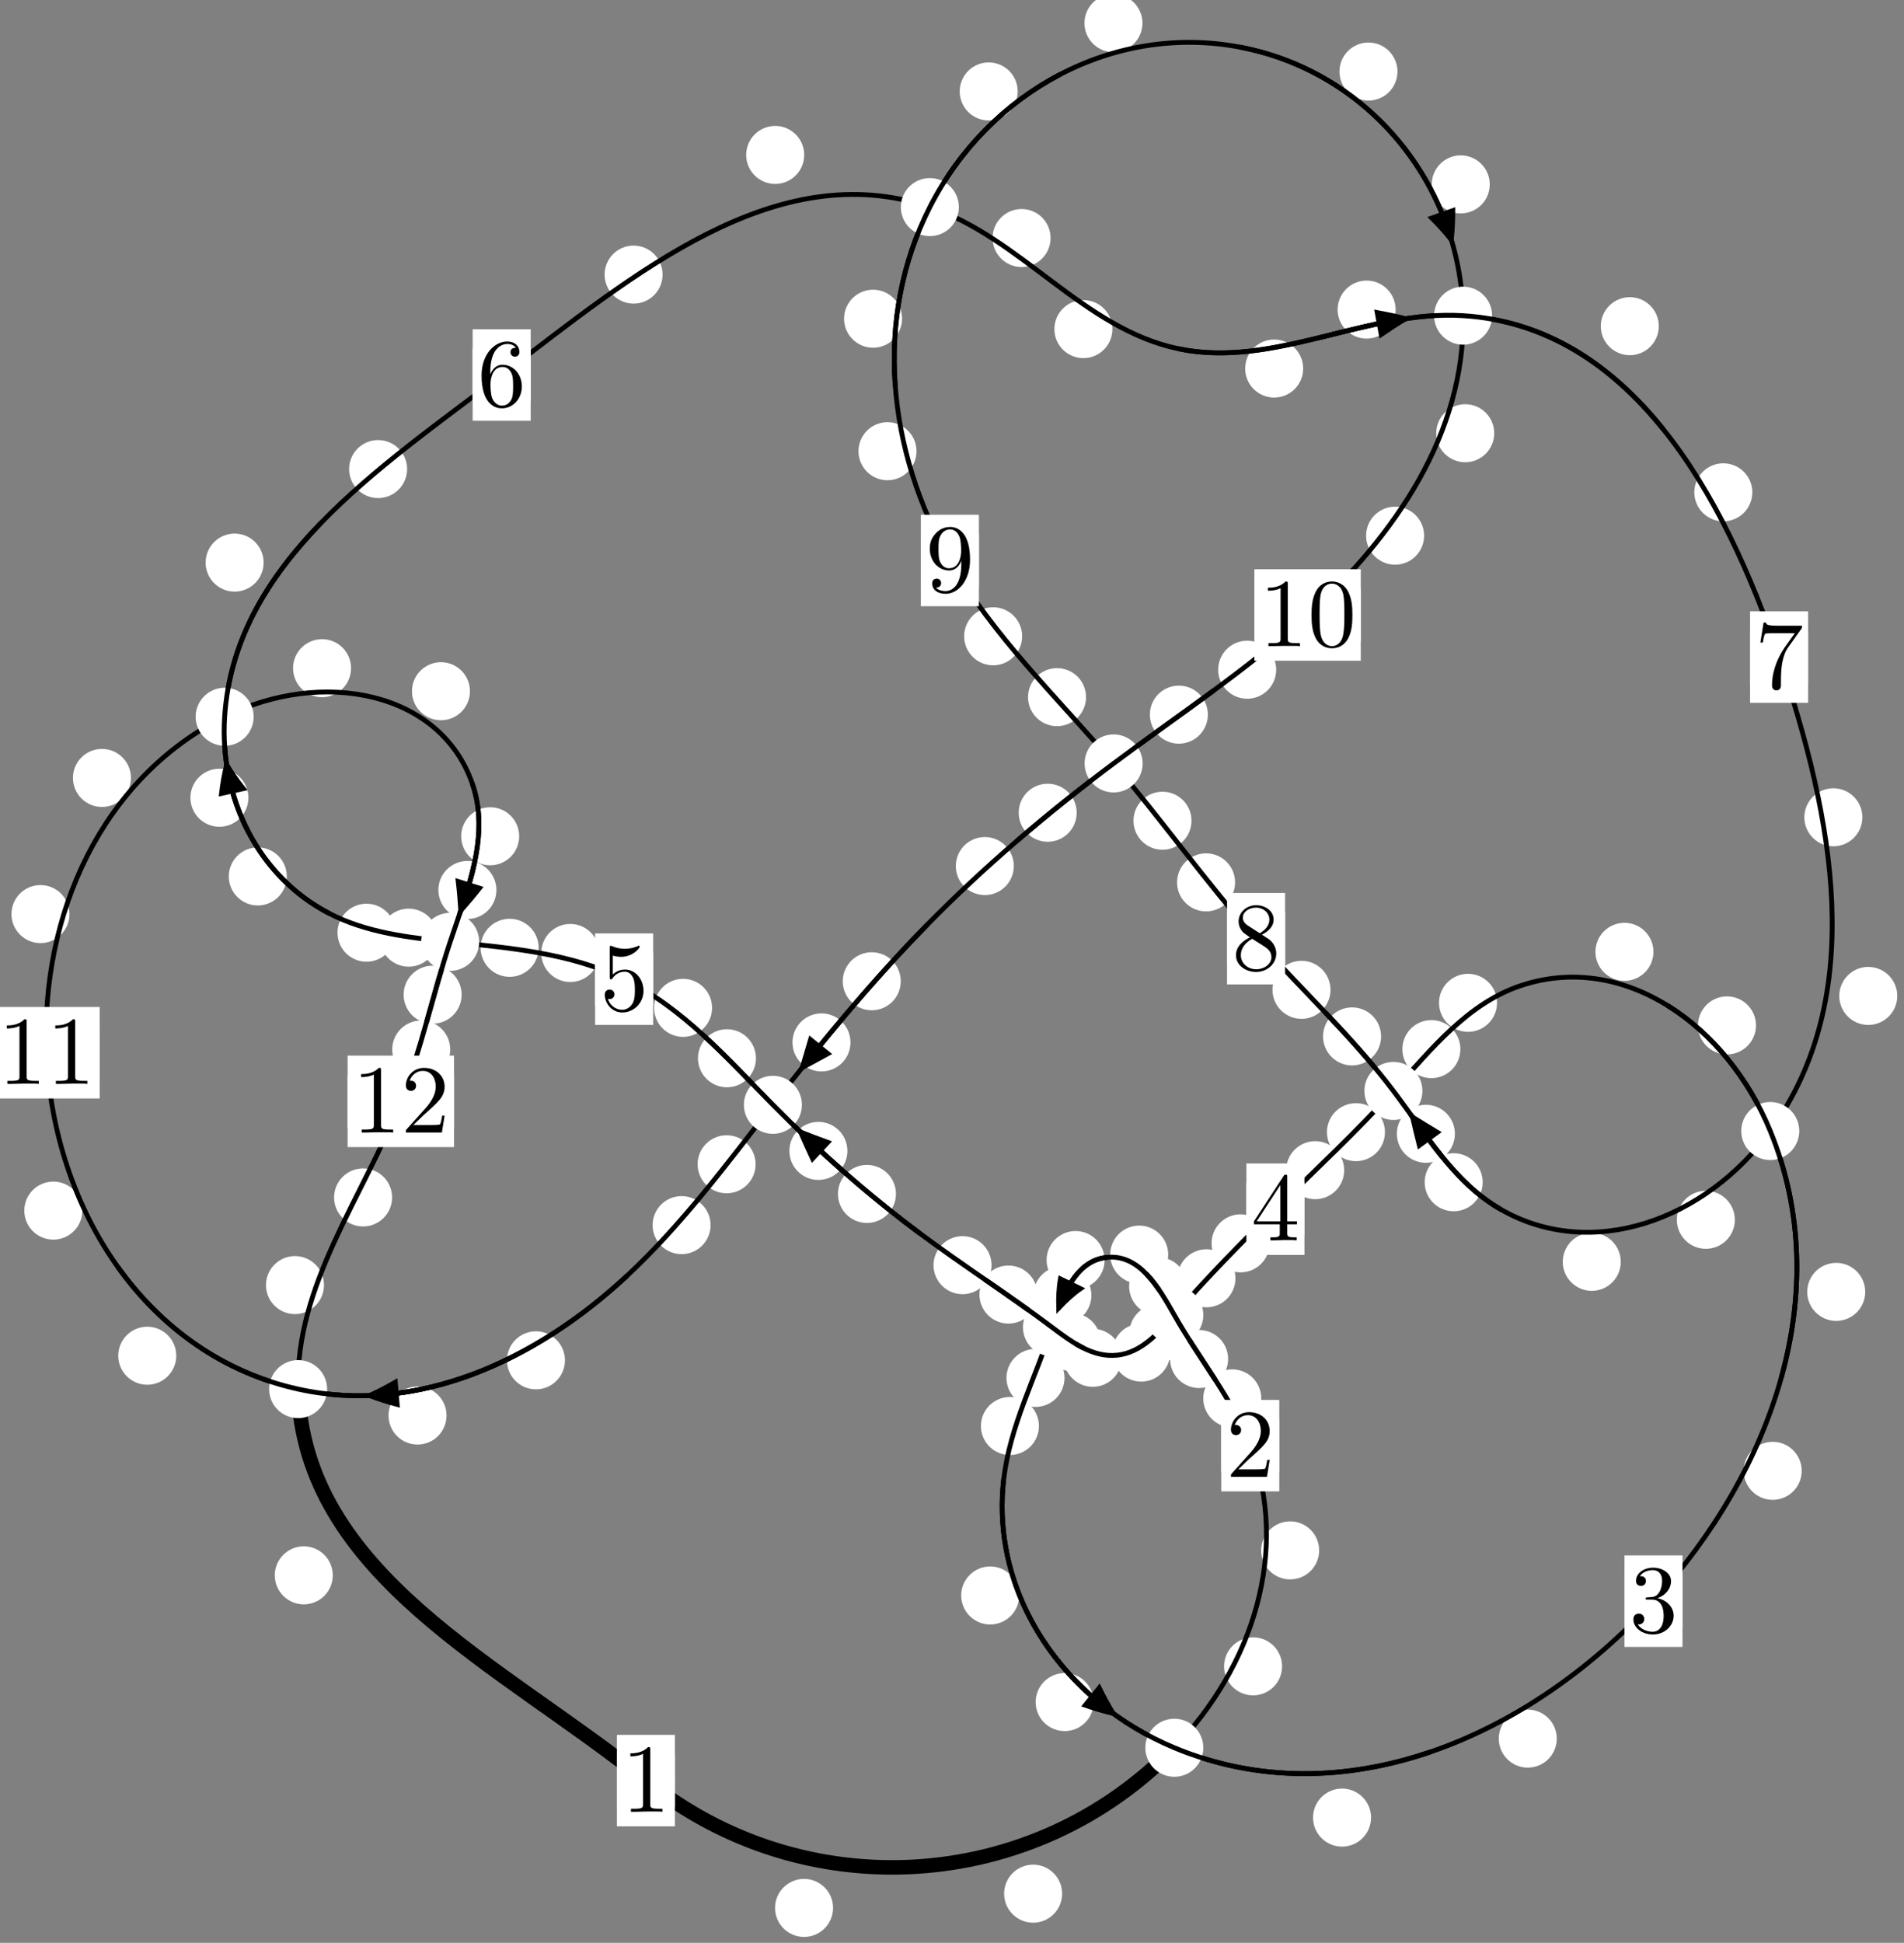 <?xml version="1.0"?>
<!-- Created by MetaPost 1.999 on 2021.07.06:0008 -->
<svg version="1.1" xmlns="http://www.w3.org/2000/svg" xmlns:xlink="http://www.w3.org/1999/xlink" width="196.185" height="200.091" viewBox="0 0 196.185 200.091">
<rect x="0" y="0" width="196.185" height="200.091" fill="#808080" stroke="none"/>
<!-- Original BoundingBox: -121.692688 -19.484024 74.492493 180.606720 -->
  <defs>
    <g transform="scale(0.01,0.01)" id="GLYPHcmr10_48">
      <path style="fill-rule: evenodd;" d="M460 -320C460 -400,455 -480,420 -554C374 -650,292 -666,250 -666C190 -666,117 -640,76 -547C44 -478,39 -400,39 -320C39 -245,43 -155,84 -79C127 2,200 22,249 22C303 22,379 1,423 -94C455 -163,460 -241,460 -320M249 -0C210 -0,151 -25,133 -121C122 -181,122 -273,122 -332C122 -396,122 -462,130 -516C149 -635,224 -644,249 -644C282 -644,348 -626,367 -527C377 -471,377 -395,377 -332C377 -257,377 -189,366 -125C351 -30,294 -0,249 -0"></path>
    </g>
    <g transform="scale(0.01,0.01)" id="GLYPHcmr10_49">
      <path style="fill-rule: evenodd;" d="M294 -640C294 -664,294 -666,271 -666C209 -602,121 -602,89 -602L89 -571C109 -571,168 -571,220 -597L220 -79C220 -43,217 -31,127 -31L95 -31L95 -0L257 -0L130 -3L217 -3L257 -3L297 -3L384 -3L419 -0L419 -31L387 -31C297 -31,294 -42,294 -79"></path>
    </g>
    <g transform="scale(0.01,0.01)" id="GLYPHcmr10_50">
      <path style="fill-rule: evenodd;" d="M127 -77L233 -180C389 -318,449 -372,449 -472C449 -586,359 -666,237 -666C124 -666,50 -574,50 -485C50 -429,100 -429,103 -429C120 -429,155 -441,155 -482C155 -508,137 -534,102 -534C94 -534,92 -534,89 -533C112 -598,166 -635,224 -635C315 -635,358 -554,358 -472C358 -392,308 -313,253 -251L61 -37C50 -26,50 -24,50 -0L421 -0L449 -174L424 -174C419 -144,412 -100,402 -85C395 -77,329 -77,307 -77"></path>
    </g>
    <g transform="scale(0.01,0.01)" id="GLYPHcmr10_51">
      <path style="fill-rule: evenodd;" d="M290 -352C372 -379,430 -449,430 -528C430 -610,342 -666,246 -666C145 -666,69 -606,69 -530C69 -497,91 -478,120 -478C151 -478,171 -500,171 -529C171 -579,124 -579,109 -579C140 -628,206 -641,242 -641C283 -641,338 -619,338 -529C338 -517,336 -459,310 -415C280 -367,246 -364,221 -363C213 -362,189 -360,182 -360C174 -359,167 -358,167 -348C167 -337,174 -337,191 -337L235 -337C317 -337,354 -269,354 -171C354 -35,285 -6,241 -6C198 -6,123 -23,88 -82C123 -77,154 -99,154 -137C154 -173,127 -193,98 -193C74 -193,42 -179,42 -135C42 -44,135 22,244 22C366 22,457 -69,457 -171C457 -253,394 -331,290 -352"></path>
    </g>
    <g transform="scale(0.01,0.01)" id="GLYPHcmr10_52">
      <path style="fill-rule: evenodd;" d="M294 -165L294 -78C294 -42,292 -31,218 -31L197 -31L197 -0L332 -0L238 -3L290 -3L332 -3L374 -3L427 -3L468 -0L468 -31L447 -31C373 -31,371 -42,371 -78L371 -165L471 -165L471 -196L371 -196L371 -651C371 -671,371 -677,355 -677C346 -677,343 -677,335 -665L28 -196L28 -165M300 -196L56 -196L300 -569"></path>
    </g>
    <g transform="scale(0.01,0.01)" id="GLYPHcmr10_53">
      <path style="fill-rule: evenodd;" d="M449 -201C449 -320,367 -420,259 -420C211 -420,168 -404,132 -369L132 -564C152 -558,185 -551,217 -551C340 -551,410 -642,410 -655C410 -661,407 -666,400 -666C399 -666,397 -666,392 -663C372 -654,323 -634,256 -634C216 -634,170 -641,123 -662C115 -665,113 -665,111 -665C101 -665,101 -657,101 -641L101 -345C101 -327,101 -319,115 -319C122 -319,124 -322,128 -328C139 -344,176 -398,257 -398C309 -398,334 -352,342 -334C358 -297,360 -258,360 -208C360 -173,360 -113,336 -71C312 -32,275 -6,229 -6C156 -6,99 -59,82 -118C85 -117,88 -116,99 -116C132 -116,149 -141,149 -165C149 -189,132 -214,99 -214C85 -214,50 -207,50 -161C50 -75,119 22,231 22C347 22,449 -74,449 -201"></path>
    </g>
    <g transform="scale(0.01,0.01)" id="GLYPHcmr10_54">
      <path style="fill-rule: evenodd;" d="M132 -328L132 -352C132 -605,256 -641,307 -641C331 -641,373 -635,395 -601C380 -601,340 -601,340 -556C340 -525,364 -510,386 -510C402 -510,432 -519,432 -558C432 -618,388 -666,305 -666C177 -666,42 -537,42 -316C42 -49,158 22,251 22C362 22,457 -72,457 -204C457 -331,368 -427,257 -427C189 -427,152 -376,132 -328M251 -6C188 -6,158 -66,152 -81C134 -128,134 -208,134 -226C134 -304,166 -404,256 -404C272 -404,318 -404,349 -342C367 -305,367 -254,367 -205C367 -157,367 -107,350 -71C320 -11,274 -6,251 -6"></path>
    </g>
    <g transform="scale(0.01,0.01)" id="GLYPHcmr10_55">
      <path style="fill-rule: evenodd;" d="M476 -609C485 -621,485 -623,485 -644L242 -644C120 -644,118 -657,114 -676L89 -676L56 -470L81 -470C84 -486,93 -549,106 -561C113 -567,191 -567,204 -567L411 -567C400 -551,321 -442,299 -409C209 -274,176 -135,176 -33C176 -23,176 22,222 22C268 22,268 -23,268 -33L268 -84C268 -139,271 -194,279 -248C283 -271,297 -357,341 -419"></path>
    </g>
    <g transform="scale(0.01,0.01)" id="GLYPHcmr10_56">
      <path style="fill-rule: evenodd;" d="M163 -457C117 -487,113 -521,113 -538C113 -599,178 -641,249 -641C322 -641,386 -589,386 -517C386 -460,347 -412,287 -377M309 -362C381 -399,430 -451,430 -517C430 -609,341 -666,250 -666C150 -666,69 -592,69 -499C69 -481,71 -436,113 -389C124 -377,161 -352,186 -335C128 -306,42 -250,42 -151C42 -45,144 22,249 22C362 22,457 -61,457 -168C457 -204,446 -249,408 -291C389 -312,373 -322,309 -362M209 -320L332 -242C360 -223,407 -193,407 -132C407 -58,332 -6,250 -6C164 -6,92 -68,92 -151C92 -209,124 -273,209 -320"></path>
    </g>
    <g transform="scale(0.01,0.01)" id="GLYPHcmr10_57">
      <path style="fill-rule: evenodd;" d="M367 -318L367 -286C367 -52,263 -6,205 -6C188 -6,134 -8,107 -42C151 -42,159 -71,159 -88C159 -119,135 -134,113 -134C97 -134,67 -125,67 -86C67 -19,121 22,206 22C335 22,457 -114,457 -329C457 -598,342 -666,253 -666C198 -666,149 -648,106 -603C65 -558,42 -516,42 -441C42 -316,130 -218,242 -218C303 -218,344 -260,367 -318M243 -241C227 -241,181 -241,150 -304C132 -341,132 -391,132 -440C132 -494,132 -541,153 -578C180 -628,218 -641,253 -641C299 -641,332 -607,349 -562C361 -530,365 -467,365 -421C365 -338,331 -241,243 -241"></path>
    </g>
  </defs>
  <path d="M85.837 196.495C85.837 195.703,85.522 194.942,84.961 194.382C84.401 193.821,83.641 193.507,82.848 193.507C82.055 193.507,81.295 193.821,80.734 194.382C80.174 194.942,79.859 195.703,79.859 196.495C79.859 197.288,80.174 198.048,80.734 198.609C81.295 199.169,82.055 199.484,82.848 199.484C83.641 199.484,84.401 199.169,84.961 198.609C85.522 198.048,85.837 197.288,85.837 196.495Z" style="fill: rgb(100%,100%,100%);stroke: none;"></path>
  <path d="M69.54 183.382C69.54 182.59,69.225 181.83,68.665 181.269C68.104 180.709,67.344 180.394,66.551 180.394C65.759 180.394,64.999 180.709,64.438 181.269C63.878 181.83,63.563 182.59,63.563 183.382C63.563 184.175,63.878 184.935,64.438 185.496C64.999 186.056,65.759 186.371,66.551 186.371C67.344 186.371,68.104 186.056,68.665 185.496C69.225 184.935,69.54 184.175,69.54 183.382Z" style="fill: rgb(100%,100%,100%);stroke: none;"></path>
  <path d="M132.104 171.617C132.104 170.824,131.789 170.064,131.228 169.503C130.668 168.943,129.908 168.628,129.115 168.628C128.322 168.628,127.562 168.943,127.002 169.503C126.441 170.064,126.126 170.824,126.126 171.617C126.126 172.409,126.441 173.17,127.002 173.73C127.562 174.29,128.322 174.605,129.115 174.605C129.908 174.605,130.668 174.29,131.228 173.73C131.789 173.17,132.104 172.409,132.104 171.617Z" style="fill: rgb(100%,100%,100%);stroke: none;"></path>
  <path d="M109.44 195.029C109.44 194.236,109.126 193.476,108.565 192.916C108.005 192.355,107.244 192.04,106.452 192.04C105.659 192.04,104.899 192.355,104.338 192.916C103.778 193.476,103.463 194.236,103.463 195.029C103.463 195.822,103.778 196.582,104.338 197.142C104.899 197.703,105.659 198.018,106.452 198.018C107.244 198.018,108.005 197.703,108.565 197.142C109.126 196.582,109.44 195.822,109.44 195.029Z" style="fill: rgb(100%,100%,100%);stroke: none;"></path>
  <path d="M129.958 144.019C129.958 143.227,129.643 142.467,129.083 141.906C128.522 141.346,127.762 141.031,126.97 141.031C126.177 141.031,125.417 141.346,124.856 141.906C124.296 142.467,123.981 143.227,123.981 144.019C123.981 144.812,124.296 145.572,124.856 146.133C125.417 146.693,126.177 147.008,126.97 147.008C127.762 147.008,128.522 146.693,129.083 146.133C129.643 145.572,129.958 144.812,129.958 144.019Z" style="fill: rgb(100%,100%,100%);stroke: none;"></path>
  <path d="M135.925 159.673C135.925 158.88,135.61 158.12,135.05 157.56C134.489 156.999,133.729 156.684,132.937 156.684C132.144 156.684,131.384 156.999,130.823 157.56C130.263 158.12,129.948 158.88,129.948 159.673C129.948 160.466,130.263 161.226,130.823 161.786C131.384 162.347,132.144 162.662,132.937 162.662C133.729 162.662,134.489 162.347,135.05 161.786C135.61 161.226,135.925 160.466,135.925 159.673Z" style="fill: rgb(100%,100%,100%);stroke: none;"></path>
  <path d="M122.322 132.48C122.322 131.688,122.008 130.928,121.447 130.367C120.887 129.807,120.126 129.492,119.334 129.492C118.541 129.492,117.781 129.807,117.22 130.367C116.66 130.928,116.345 131.688,116.345 132.48C116.345 133.273,116.66 134.033,117.22 134.594C117.781 135.154,118.541 135.469,119.334 135.469C120.126 135.469,120.887 135.154,121.447 134.594C122.008 134.033,122.322 133.273,122.322 132.48Z" style="fill: rgb(100%,100%,100%);stroke: none;"></path>
  <path d="M126.543 139.965C126.543 139.172,126.228 138.412,125.668 137.852C125.107 137.291,124.347 136.976,123.554 136.976C122.762 136.976,122.002 137.291,121.441 137.852C120.881 138.412,120.566 139.172,120.566 139.965C120.566 140.758,120.881 141.518,121.441 142.078C122.002 142.639,122.762 142.954,123.554 142.954C124.347 142.954,125.107 142.639,125.668 142.078C126.228 141.518,126.543 140.758,126.543 139.965Z" style="fill: rgb(100%,100%,100%);stroke: none;"></path>
  <path d="M113.816 129.771C113.816 128.978,113.501 128.218,112.941 127.658C112.38 127.097,111.62 126.782,110.828 126.782C110.035 126.782,109.275 127.097,108.714 127.658C108.154 128.218,107.839 128.978,107.839 129.771C107.839 130.564,108.154 131.324,108.714 131.884C109.275 132.445,110.035 132.76,110.828 132.76C111.62 132.76,112.38 132.445,112.941 131.884C113.501 131.324,113.816 130.564,113.816 129.771Z" style="fill: rgb(100%,100%,100%);stroke: none;"></path>
  <path d="M120.37 129.211C120.37 128.419,120.055 127.659,119.495 127.098C118.934 126.538,118.174 126.223,117.381 126.223C116.589 126.223,115.829 126.538,115.268 127.098C114.708 127.659,114.393 128.419,114.393 129.211C114.393 130.004,114.708 130.764,115.268 131.325C115.829 131.885,116.589 132.2,117.381 132.2C118.174 132.2,118.934 131.885,119.495 131.325C120.055 130.764,120.37 130.004,120.37 129.211Z" style="fill: rgb(100%,100%,100%);stroke: none;"></path>
  <path d="M109.683 141.91C109.683 141.118,109.368 140.358,108.807 139.797C108.247 139.237,107.486 138.922,106.694 138.922C105.901 138.922,105.141 139.237,104.58 139.797C104.02 140.358,103.705 141.118,103.705 141.91C103.705 142.703,104.02 143.463,104.58 144.024C105.141 144.584,105.901 144.899,106.694 144.899C107.486 144.899,108.247 144.584,108.807 144.024C109.368 143.463,109.683 142.703,109.683 141.91Z" style="fill: rgb(100%,100%,100%);stroke: none;"></path>
  <path d="M112.457 133.405C112.457 132.612,112.142 131.852,111.581 131.291C111.021 130.731,110.261 130.416,109.468 130.416C108.675 130.416,107.915 130.731,107.355 131.291C106.794 131.852,106.479 132.612,106.479 133.405C106.479 134.197,106.794 134.958,107.355 135.518C107.915 136.079,108.675 136.393,109.468 136.393C110.261 136.393,111.021 136.079,111.581 135.518C112.142 134.958,112.457 134.197,112.457 133.405Z" style="fill: rgb(100%,100%,100%);stroke: none;"></path>
  <path d="M105.017 164.318C105.017 163.525,104.702 162.765,104.141 162.205C103.581 161.644,102.821 161.329,102.028 161.329C101.235 161.329,100.475 161.644,99.915 162.205C99.354 162.765,99.039 163.525,99.039 164.318C99.039 165.111,99.354 165.871,99.915 166.431C100.475 166.992,101.235 167.307,102.028 167.307C102.821 167.307,103.581 166.992,104.141 166.431C104.702 165.871,105.017 165.111,105.017 164.318Z" style="fill: rgb(100%,100%,100%);stroke: none;"></path>
  <path d="M107.049 146.863C107.049 146.071,106.734 145.311,106.173 144.75C105.613 144.19,104.852 143.875,104.06 143.875C103.267 143.875,102.507 144.19,101.946 144.75C101.386 145.311,101.071 146.071,101.071 146.863C101.071 147.656,101.386 148.416,101.946 148.977C102.507 149.537,103.267 149.852,104.06 149.852C104.852 149.852,105.613 149.537,106.173 148.977C106.734 148.416,107.049 147.656,107.049 146.863Z" style="fill: rgb(100%,100%,100%);stroke: none;"></path>
  <path d="M141.271 187.194C141.271 186.401,140.956 185.641,140.395 185.081C139.835 184.52,139.075 184.205,138.282 184.205C137.489 184.205,136.729 184.52,136.169 185.081C135.608 185.641,135.293 186.401,135.293 187.194C135.293 187.987,135.608 188.747,136.169 189.307C136.729 189.868,137.489 190.183,138.282 190.183C139.075 190.183,139.835 189.868,140.395 189.307C140.956 188.747,141.271 187.987,141.271 187.194Z" style="fill: rgb(100%,100%,100%);stroke: none;"></path>
  <path d="M112.69 175.297C112.69 174.504,112.375 173.744,111.814 173.183C111.254 172.623,110.494 172.308,109.701 172.308C108.908 172.308,108.148 172.623,107.588 173.183C107.027 173.744,106.712 174.504,106.712 175.297C106.712 176.089,107.027 176.85,107.588 177.41C108.148 177.97,108.908 178.285,109.701 178.285C110.494 178.285,111.254 177.97,111.814 177.41C112.375 176.85,112.69 176.089,112.69 175.297Z" style="fill: rgb(100%,100%,100%);stroke: none;"></path>
  <path d="M185.645 151.481C185.645 150.688,185.33 149.928,184.769 149.367C184.209 148.807,183.449 148.492,182.656 148.492C181.863 148.492,181.103 148.807,180.543 149.367C179.982 149.928,179.667 150.688,179.667 151.481C179.667 152.273,179.982 153.034,180.543 153.594C181.103 154.154,181.863 154.469,182.656 154.469C183.449 154.469,184.209 154.154,184.769 153.594C185.33 153.034,185.645 152.273,185.645 151.481Z" style="fill: rgb(100%,100%,100%);stroke: none;"></path>
  <path d="M160.408 179.059C160.408 178.266,160.093 177.506,159.533 176.946C158.972 176.385,158.212 176.07,157.419 176.07C156.627 176.07,155.867 176.385,155.306 176.946C154.746 177.506,154.431 178.266,154.431 179.059C154.431 179.852,154.746 180.612,155.306 181.172C155.867 181.733,156.627 182.048,157.419 182.048C158.212 182.048,158.972 181.733,159.533 181.172C160.093 180.612,160.408 179.852,160.408 179.059Z" style="fill: rgb(100%,100%,100%);stroke: none;"></path>
  <path d="M180.934 105.606C180.934 104.814,180.619 104.054,180.058 103.493C179.498 102.933,178.738 102.618,177.945 102.618C177.152 102.618,176.392 102.933,175.832 103.493C175.271 104.054,174.956 104.814,174.956 105.606C174.956 106.399,175.271 107.159,175.832 107.72C176.392 108.28,177.152 108.595,177.945 108.595C178.738 108.595,179.498 108.28,180.058 107.72C180.619 107.159,180.934 106.399,180.934 105.606Z" style="fill: rgb(100%,100%,100%);stroke: none;"></path>
  <path d="M192.189 133.051C192.189 132.258,191.874 131.498,191.314 130.938C190.753 130.377,189.993 130.062,189.2 130.062C188.408 130.062,187.648 130.377,187.087 130.938C186.527 131.498,186.212 132.258,186.212 133.051C186.212 133.844,186.527 134.604,187.087 135.164C187.648 135.725,188.408 136.04,189.2 136.04C189.993 136.04,190.753 135.725,191.314 135.164C191.874 134.604,192.189 133.844,192.189 133.051Z" style="fill: rgb(100%,100%,100%);stroke: none;"></path>
  <path d="M154.252 103.281C154.252 102.489,153.937 101.729,153.376 101.168C152.816 100.608,152.056 100.293,151.263 100.293C150.47 100.293,149.71 100.608,149.15 101.168C148.589 101.729,148.274 102.489,148.274 103.281C148.274 104.074,148.589 104.834,149.15 105.395C149.71 105.955,150.47 106.27,151.263 106.27C152.056 106.27,152.816 105.955,153.376 105.395C153.937 104.834,154.252 104.074,154.252 103.281Z" style="fill: rgb(100%,100%,100%);stroke: none;"></path>
  <path d="M170.369 98.029C170.369 97.236,170.054 96.476,169.493 95.915C168.933 95.355,168.173 95.04,167.38 95.04C166.587 95.04,165.827 95.355,165.267 95.915C164.706 96.476,164.391 97.236,164.391 98.029C164.391 98.821,164.706 99.581,165.267 100.142C165.827 100.702,166.587 101.017,167.38 101.017C168.173 101.017,168.933 100.702,169.493 100.142C170.054 99.581,170.369 98.821,170.369 98.029Z" style="fill: rgb(100%,100%,100%);stroke: none;"></path>
  <path d="M142.704 116.602C142.704 115.809,142.389 115.049,141.829 114.488C141.268 113.928,140.508 113.613,139.715 113.613C138.923 113.613,138.162 113.928,137.602 114.488C137.041 115.049,136.727 115.809,136.727 116.602C136.727 117.394,137.041 118.154,137.602 118.715C138.162 119.275,138.923 119.59,139.715 119.59C140.508 119.59,141.268 119.275,141.829 118.715C142.389 118.154,142.704 117.394,142.704 116.602Z" style="fill: rgb(100%,100%,100%);stroke: none;"></path>
  <path d="M150.476 108.049C150.476 107.257,150.161 106.496,149.601 105.936C149.04 105.375,148.28 105.06,147.487 105.06C146.695 105.06,145.935 105.375,145.374 105.936C144.814 106.496,144.499 107.257,144.499 108.049C144.499 108.842,144.814 109.602,145.374 110.163C145.935 110.723,146.695 111.038,147.487 111.038C148.28 111.038,149.04 110.723,149.601 110.163C150.161 109.602,150.476 108.842,150.476 108.049Z" style="fill: rgb(100%,100%,100%);stroke: none;"></path>
  <path d="M130.814 128.052C130.814 127.259,130.499 126.499,129.939 125.939C129.378 125.378,128.618 125.063,127.825 125.063C127.033 125.063,126.273 125.378,125.712 125.939C125.152 126.499,124.837 127.259,124.837 128.052C124.837 128.845,125.152 129.605,125.712 130.165C126.273 130.726,127.033 131.041,127.825 131.041C128.618 131.041,129.378 130.726,129.939 130.165C130.499 129.605,130.814 128.845,130.814 128.052Z" style="fill: rgb(100%,100%,100%);stroke: none;"></path>
  <path d="M138.503 120.517C138.503 119.725,138.188 118.964,137.627 118.404C137.067 117.843,136.307 117.529,135.514 117.529C134.721 117.529,133.961 117.843,133.401 118.404C132.84 118.964,132.525 119.725,132.525 120.517C132.525 121.31,132.84 122.07,133.401 122.631C133.961 123.191,134.721 123.506,135.514 123.506C136.307 123.506,137.067 123.191,137.627 122.631C138.188 122.07,138.503 121.31,138.503 120.517Z" style="fill: rgb(100%,100%,100%);stroke: none;"></path>
  <path d="M122.346 137.313C122.346 136.52,122.031 135.76,121.47 135.2C120.91 134.639,120.15 134.324,119.357 134.324C118.564 134.324,117.804 134.639,117.244 135.2C116.683 135.76,116.368 136.52,116.368 137.313C116.368 138.106,116.683 138.866,117.244 139.426C117.804 139.987,118.564 140.302,119.357 140.302C120.15 140.302,120.91 139.987,121.47 139.426C122.031 138.866,122.346 138.106,122.346 137.313Z" style="fill: rgb(100%,100%,100%);stroke: none;"></path>
  <path d="M127.3 131.651C127.3 130.858,126.985 130.098,126.424 129.538C125.864 128.977,125.104 128.662,124.311 128.662C123.518 128.662,122.758 128.977,122.198 129.538C121.637 130.098,121.322 130.858,121.322 131.651C121.322 132.444,121.637 133.204,122.198 133.764C122.758 134.325,123.518 134.64,124.311 134.64C125.104 134.64,125.864 134.325,126.424 133.764C126.985 133.204,127.3 132.444,127.3 131.651Z" style="fill: rgb(100%,100%,100%);stroke: none;"></path>
  <path d="M115.584 139.84C115.584 139.047,115.269 138.287,114.708 137.727C114.148 137.166,113.388 136.851,112.595 136.851C111.802 136.851,111.042 137.166,110.482 137.727C109.921 138.287,109.606 139.047,109.606 139.84C109.606 140.633,109.921 141.393,110.482 141.953C111.042 142.514,111.802 142.829,112.595 142.829C113.388 142.829,114.148 142.514,114.708 141.953C115.269 141.393,115.584 140.633,115.584 139.84Z" style="fill: rgb(100%,100%,100%);stroke: none;"></path>
  <path d="M120.58 139.303C120.58 138.511,120.265 137.751,119.704 137.19C119.144 136.63,118.384 136.315,117.591 136.315C116.798 136.315,116.038 136.63,115.478 137.19C114.917 137.751,114.602 138.511,114.602 139.303C114.602 140.096,114.917 140.856,115.478 141.417C116.038 141.977,116.798 142.292,117.591 142.292C118.384 142.292,119.144 141.977,119.704 141.417C120.265 140.856,120.58 140.096,120.58 139.303Z" style="fill: rgb(100%,100%,100%);stroke: none;"></path>
  <path d="M106.898 133.327C106.898 132.534,106.583 131.774,106.022 131.214C105.462 130.653,104.702 130.338,103.909 130.338C103.116 130.338,102.356 130.653,101.796 131.214C101.235 131.774,100.92 132.534,100.92 133.327C100.92 134.12,101.235 134.88,101.796 135.44C102.356 136.001,103.116 136.316,103.909 136.316C104.702 136.316,105.462 136.001,106.022 135.44C106.583 134.88,106.898 134.12,106.898 133.327Z" style="fill: rgb(100%,100%,100%);stroke: none;"></path>
  <path d="M113.413 138.217C113.413 137.424,113.098 136.664,112.538 136.104C111.977 135.543,111.217 135.228,110.424 135.228C109.632 135.228,108.871 135.543,108.311 136.104C107.751 136.664,107.436 137.424,107.436 138.217C107.436 139.01,107.751 139.77,108.311 140.33C108.871 140.891,109.632 141.206,110.424 141.206C111.217 141.206,111.977 140.891,112.538 140.33C113.098 139.77,113.413 139.01,113.413 138.217Z" style="fill: rgb(100%,100%,100%);stroke: none;"></path>
  <path d="M92.317 122.963C92.317 122.171,92.002 121.41,91.442 120.85C90.881 120.289,90.121 119.974,89.328 119.974C88.536 119.974,87.775 120.289,87.215 120.85C86.655 121.41,86.34 122.171,86.34 122.963C86.34 123.756,86.655 124.516,87.215 125.077C87.775 125.637,88.536 125.952,89.328 125.952C90.121 125.952,90.881 125.637,91.442 125.077C92.002 124.516,92.317 123.756,92.317 122.963Z" style="fill: rgb(100%,100%,100%);stroke: none;"></path>
  <path d="M102.166 130.301C102.166 129.508,101.851 128.748,101.291 128.187C100.73 127.627,99.97 127.312,99.178 127.312C98.385 127.312,97.625 127.627,97.064 128.187C96.504 128.748,96.189 129.508,96.189 130.301C96.189 131.093,96.504 131.853,97.064 132.414C97.625 132.974,98.385 133.289,99.178 133.289C99.97 133.289,100.73 132.974,101.291 132.414C101.851 131.853,102.166 131.093,102.166 130.301Z" style="fill: rgb(100%,100%,100%);stroke: none;"></path>
  <path d="M77.893 108.99C77.893 108.198,77.578 107.438,77.018 106.877C76.457 106.317,75.697 106.002,74.904 106.002C74.112 106.002,73.351 106.317,72.791 106.877C72.23 107.438,71.916 108.198,71.916 108.99C71.916 109.783,72.23 110.543,72.791 111.104C73.351 111.664,74.112 111.979,74.904 111.979C75.697 111.979,76.457 111.664,77.018 111.104C77.578 110.543,77.893 109.783,77.893 108.99Z" style="fill: rgb(100%,100%,100%);stroke: none;"></path>
  <path d="M87.315 118.532C87.315 117.74,87 116.979,86.439 116.419C85.879 115.858,85.119 115.544,84.326 115.544C83.533 115.544,82.773 115.858,82.213 116.419C81.652 116.979,81.337 117.74,81.337 118.532C81.337 119.325,81.652 120.085,82.213 120.646C82.773 121.206,83.533 121.521,84.326 121.521C85.119 121.521,85.879 121.206,86.439 120.646C87 120.085,87.315 119.325,87.315 118.532Z" style="fill: rgb(100%,100%,100%);stroke: none;"></path>
  <path d="M61.748 98.147C61.748 97.355,61.433 96.594,60.872 96.034C60.312 95.473,59.552 95.159,58.759 95.159C57.966 95.159,57.206 95.473,56.646 96.034C56.085 96.594,55.77 97.355,55.77 98.147C55.77 98.94,56.085 99.7,56.646 100.261C57.206 100.821,57.966 101.136,58.759 101.136C59.552 101.136,60.312 100.821,60.872 100.261C61.433 99.7,61.748 98.94,61.748 98.147Z" style="fill: rgb(100%,100%,100%);stroke: none;"></path>
  <path d="M73.371 103.799C73.371 103.006,73.056 102.246,72.495 101.686C71.935 101.125,71.175 100.81,70.382 100.81C69.589 100.81,68.829 101.125,68.269 101.686C67.708 102.246,67.393 103.006,67.393 103.799C67.393 104.592,67.708 105.352,68.269 105.912C68.829 106.473,69.589 106.788,70.382 106.788C71.175 106.788,71.935 106.473,72.495 105.912C73.056 105.352,73.371 104.592,73.371 103.799Z" style="fill: rgb(100%,100%,100%);stroke: none;"></path>
  <path d="M45.096 96.569C45.096 95.776,44.781 95.016,44.221 94.455C43.66 93.895,42.9 93.58,42.108 93.58C41.315 93.58,40.555 93.895,39.994 94.455C39.434 95.016,39.119 95.776,39.119 96.569C39.119 97.361,39.434 98.121,39.994 98.682C40.555 99.242,41.315 99.557,42.108 99.557C42.9 99.557,43.66 99.242,44.221 98.682C44.781 98.121,45.096 97.361,45.096 96.569Z" style="fill: rgb(100%,100%,100%);stroke: none;"></path>
  <path d="M55.502 97.615C55.502 96.822,55.187 96.062,54.626 95.502C54.066 94.941,53.306 94.626,52.513 94.626C51.72 94.626,50.96 94.941,50.4 95.502C49.839 96.062,49.524 96.822,49.524 97.615C49.524 98.408,49.839 99.168,50.4 99.728C50.96 100.289,51.72 100.604,52.513 100.604C53.306 100.604,54.066 100.289,54.626 99.728C55.187 99.168,55.502 98.408,55.502 97.615Z" style="fill: rgb(100%,100%,100%);stroke: none;"></path>
  <path d="M29.552 90.263C29.552 89.47,29.237 88.71,28.676 88.15C28.116 87.589,27.356 87.274,26.563 87.274C25.77 87.274,25.01 87.589,24.45 88.15C23.889 88.71,23.574 89.47,23.574 90.263C23.574 91.056,23.889 91.816,24.45 92.376C25.01 92.937,25.77 93.252,26.563 93.252C27.356 93.252,28.116 92.937,28.676 92.376C29.237 91.816,29.552 91.056,29.552 90.263Z" style="fill: rgb(100%,100%,100%);stroke: none;"></path>
  <path d="M40.752 96.059C40.752 95.267,40.437 94.506,39.877 93.946C39.316 93.385,38.556 93.071,37.764 93.071C36.971 93.071,36.211 93.385,35.65 93.946C35.09 94.506,34.775 95.267,34.775 96.059C34.775 96.852,35.09 97.612,35.65 98.173C36.211 98.733,36.971 99.048,37.764 99.048C38.556 99.048,39.316 98.733,39.877 98.173C40.437 97.612,40.752 96.852,40.752 96.059Z" style="fill: rgb(100%,100%,100%);stroke: none;"></path>
  <path d="M27.164 57.943C27.164 57.15,26.849 56.39,26.288 55.829C25.728 55.269,24.967 54.954,24.175 54.954C23.382 54.954,22.622 55.269,22.061 55.829C21.501 56.39,21.186 57.15,21.186 57.943C21.186 58.735,21.501 59.496,22.061 60.056C22.622 60.617,23.382 60.931,24.175 60.931C24.967 60.931,25.728 60.617,26.288 60.056C26.849 59.496,27.164 58.735,27.164 57.943Z" style="fill: rgb(100%,100%,100%);stroke: none;"></path>
  <path d="M25.597 82.16C25.597 81.367,25.282 80.607,24.722 80.047C24.161 79.486,23.401 79.171,22.609 79.171C21.816 79.171,21.056 79.486,20.495 80.047C19.935 80.607,19.62 81.367,19.62 82.16C19.62 82.953,19.935 83.713,20.495 84.273C21.056 84.834,21.816 85.149,22.609 85.149C23.401 85.149,24.161 84.834,24.722 84.273C25.282 83.713,25.597 82.953,25.597 82.16Z" style="fill: rgb(100%,100%,100%);stroke: none;"></path>
  <path d="M68.274 28.281C68.274 27.489,67.959 26.729,67.398 26.168C66.838 25.608,66.078 25.293,65.285 25.293C64.492 25.293,63.732 25.608,63.172 26.168C62.611 26.729,62.296 27.489,62.296 28.281C62.296 29.074,62.611 29.834,63.172 30.395C63.732 30.955,64.492 31.27,65.285 31.27C66.078 31.27,66.838 30.955,67.398 30.395C67.959 29.834,68.274 29.074,68.274 28.281Z" style="fill: rgb(100%,100%,100%);stroke: none;"></path>
  <path d="M41.949 48.31C41.949 47.517,41.634 46.757,41.073 46.196C40.513 45.636,39.753 45.321,38.96 45.321C38.167 45.321,37.407 45.636,36.847 46.196C36.286 46.757,35.971 47.517,35.971 48.31C35.971 49.102,36.286 49.862,36.847 50.423C37.407 50.983,38.167 51.298,38.96 51.298C39.753 51.298,40.513 50.983,41.073 50.423C41.634 49.862,41.949 49.102,41.949 48.31Z" style="fill: rgb(100%,100%,100%);stroke: none;"></path>
  <path d="M108.25 24.514C108.25 23.722,107.935 22.962,107.375 22.401C106.814 21.841,106.054 21.526,105.261 21.526C104.469 21.526,103.709 21.841,103.148 22.401C102.588 22.962,102.273 23.722,102.273 24.514C102.273 25.307,102.588 26.067,103.148 26.628C103.709 27.188,104.469 27.503,105.261 27.503C106.054 27.503,106.814 27.188,107.375 26.628C107.935 26.067,108.25 25.307,108.25 24.514Z" style="fill: rgb(100%,100%,100%);stroke: none;"></path>
  <path d="M82.864 15.957C82.864 15.164,82.549 14.404,81.988 13.843C81.428 13.283,80.668 12.968,79.875 12.968C79.082 12.968,78.322 13.283,77.762 13.843C77.201 14.404,76.886 15.164,76.886 15.957C76.886 16.749,77.201 17.51,77.762 18.07C78.322 18.63,79.082 18.945,79.875 18.945C80.668 18.945,81.428 18.63,81.988 18.07C82.549 17.51,82.864 16.749,82.864 15.957Z" style="fill: rgb(100%,100%,100%);stroke: none;"></path>
  <path d="M134.277 37.957C134.277 37.164,133.963 36.404,133.402 35.844C132.842 35.283,132.081 34.968,131.289 34.968C130.496 34.968,129.736 35.283,129.175 35.844C128.615 36.404,128.3 37.164,128.3 37.957C128.3 38.75,128.615 39.51,129.175 40.07C129.736 40.631,130.496 40.946,131.289 40.946C132.081 40.946,132.842 40.631,133.402 40.07C133.963 39.51,134.277 38.75,134.277 37.957Z" style="fill: rgb(100%,100%,100%);stroke: none;"></path>
  <path d="M114.62 33.894C114.62 33.101,114.305 32.341,113.744 31.781C113.184 31.22,112.424 30.905,111.631 30.905C110.838 30.905,110.078 31.22,109.518 31.781C108.957 32.341,108.642 33.101,108.642 33.894C108.642 34.687,108.957 35.447,109.518 36.007C110.078 36.568,110.838 36.883,111.631 36.883C112.424 36.883,113.184 36.568,113.744 36.007C114.305 35.447,114.62 34.687,114.62 33.894Z" style="fill: rgb(100%,100%,100%);stroke: none;"></path>
  <path d="M170.921 33.593C170.921 32.801,170.606 32.04,170.045 31.48C169.485 30.919,168.725 30.605,167.932 30.605C167.139 30.605,166.379 30.919,165.819 31.48C165.258 32.04,164.943 32.801,164.943 33.593C164.943 34.386,165.258 35.146,165.819 35.707C166.379 36.267,167.139 36.582,167.932 36.582C168.725 36.582,169.485 36.267,170.045 35.707C170.606 35.146,170.921 34.386,170.921 33.593Z" style="fill: rgb(100%,100%,100%);stroke: none;"></path>
  <path d="M143.804 31.885C143.804 31.092,143.489 30.332,142.928 29.771C142.368 29.211,141.608 28.896,140.815 28.896C140.022 28.896,139.262 29.211,138.702 29.771C138.141 30.332,137.826 31.092,137.826 31.885C137.826 32.677,138.141 33.438,138.702 33.998C139.262 34.559,140.022 34.873,140.815 34.873C141.608 34.873,142.368 34.559,142.928 33.998C143.489 33.438,143.804 32.677,143.804 31.885Z" style="fill: rgb(100%,100%,100%);stroke: none;"></path>
  <path d="M191.895 84.172C191.895 83.38,191.58 82.62,191.019 82.059C190.459 81.499,189.699 81.184,188.906 81.184C188.113 81.184,187.353 81.499,186.793 82.059C186.232 82.62,185.917 83.38,185.917 84.172C185.917 84.965,186.232 85.725,186.793 86.286C187.353 86.846,188.113 87.161,188.906 87.161C189.699 87.161,190.459 86.846,191.019 86.286C191.58 85.725,191.895 84.965,191.895 84.172Z" style="fill: rgb(100%,100%,100%);stroke: none;"></path>
  <path d="M180.556 50.703C180.556 49.911,180.241 49.151,179.681 48.59C179.12 48.03,178.36 47.715,177.567 47.715C176.775 47.715,176.015 48.03,175.454 48.59C174.894 49.151,174.579 49.911,174.579 50.703C174.579 51.496,174.894 52.256,175.454 52.817C176.015 53.377,176.775 53.692,177.567 53.692C178.36 53.692,179.12 53.377,179.681 52.817C180.241 52.256,180.556 51.496,180.556 50.703Z" style="fill: rgb(100%,100%,100%);stroke: none;"></path>
  <path d="M178.757 125.627C178.757 124.835,178.442 124.074,177.882 123.514C177.321 122.953,176.561 122.639,175.768 122.639C174.976 122.639,174.215 122.953,173.655 123.514C173.095 124.074,172.78 124.835,172.78 125.627C172.78 126.42,173.095 127.18,173.655 127.741C174.215 128.301,174.976 128.616,175.768 128.616C176.561 128.616,177.321 128.301,177.882 127.741C178.442 127.18,178.757 126.42,178.757 125.627Z" style="fill: rgb(100%,100%,100%);stroke: none;"></path>
  <path d="M195.492 102.571C195.492 101.778,195.178 101.018,194.617 100.458C194.057 99.897,193.296 99.582,192.504 99.582C191.711 99.582,190.951 99.897,190.39 100.458C189.83 101.018,189.515 101.778,189.515 102.571C189.515 103.364,189.83 104.124,190.39 104.684C190.951 105.245,191.711 105.56,192.504 105.56C193.296 105.56,194.057 105.245,194.617 104.684C195.178 104.124,195.492 103.364,195.492 102.571Z" style="fill: rgb(100%,100%,100%);stroke: none;"></path>
  <path d="M152.773 121.759C152.773 120.967,152.458 120.207,151.897 119.646C151.337 119.086,150.576 118.771,149.784 118.771C148.991 118.771,148.231 119.086,147.67 119.646C147.11 120.207,146.795 120.967,146.795 121.759C146.795 122.552,147.11 123.312,147.67 123.873C148.231 124.433,148.991 124.748,149.784 124.748C150.576 124.748,151.337 124.433,151.897 123.873C152.458 123.312,152.773 122.552,152.773 121.759Z" style="fill: rgb(100%,100%,100%);stroke: none;"></path>
  <path d="M167.002 129.955C167.002 129.162,166.687 128.402,166.127 127.841C165.566 127.281,164.806 126.966,164.013 126.966C163.221 126.966,162.46 127.281,161.9 127.841C161.34 128.402,161.025 129.162,161.025 129.955C161.025 130.747,161.34 131.508,161.9 132.068C162.46 132.629,163.221 132.944,164.013 132.944C164.806 132.944,165.566 132.629,166.127 132.068C166.687 131.508,167.002 130.747,167.002 129.955Z" style="fill: rgb(100%,100%,100%);stroke: none;"></path>
  <path d="M142.304 106.739C142.304 105.947,141.989 105.187,141.428 104.626C140.868 104.066,140.108 103.751,139.315 103.751C138.522 103.751,137.762 104.066,137.202 104.626C136.641 105.187,136.326 105.947,136.326 106.739C136.326 107.532,136.641 108.292,137.202 108.853C137.762 109.413,138.522 109.728,139.315 109.728C140.108 109.728,140.868 109.413,141.428 108.853C141.989 108.292,142.304 107.532,142.304 106.739Z" style="fill: rgb(100%,100%,100%);stroke: none;"></path>
  <path d="M149.91 116.767C149.91 115.975,149.595 115.215,149.034 114.654C148.474 114.094,147.714 113.779,146.921 113.779C146.128 113.779,145.368 114.094,144.808 114.654C144.247 115.215,143.932 115.975,143.932 116.767C143.932 117.56,144.247 118.32,144.808 118.881C145.368 119.441,146.128 119.756,146.921 119.756C147.714 119.756,148.474 119.441,149.034 118.881C149.595 118.32,149.91 117.56,149.91 116.767Z" style="fill: rgb(100%,100%,100%);stroke: none;"></path>
  <path d="M127.261 90.876C127.261 90.083,126.946 89.323,126.385 88.762C125.825 88.202,125.065 87.887,124.272 87.887C123.479 87.887,122.719 88.202,122.159 88.762C121.598 89.323,121.283 90.083,121.283 90.876C121.283 91.668,121.598 92.429,122.159 92.989C122.719 93.549,123.479 93.864,124.272 93.864C125.065 93.864,125.825 93.549,126.385 92.989C126.946 92.429,127.261 91.668,127.261 90.876Z" style="fill: rgb(100%,100%,100%);stroke: none;"></path>
  <path d="M137.093 101.941C137.093 101.149,136.778 100.389,136.217 99.828C135.657 99.268,134.897 98.953,134.104 98.953C133.311 98.953,132.551 99.268,131.991 99.828C131.43 100.389,131.115 101.149,131.115 101.941C131.115 102.734,131.43 103.494,131.991 104.055C132.551 104.615,133.311 104.93,134.104 104.93C134.897 104.93,135.657 104.615,136.217 104.055C136.778 103.494,137.093 102.734,137.093 101.941Z" style="fill: rgb(100%,100%,100%);stroke: none;"></path>
  <path d="M111.905 71.799C111.905 71.007,111.59 70.246,111.03 69.686C110.469 69.125,109.709 68.81,108.916 68.81C108.124 68.81,107.364 69.125,106.803 69.686C106.243 70.246,105.928 71.007,105.928 71.799C105.928 72.592,106.243 73.352,106.803 73.913C107.364 74.473,108.124 74.788,108.916 74.788C109.709 74.788,110.469 74.473,111.03 73.913C111.59 73.352,111.905 72.592,111.905 71.799Z" style="fill: rgb(100%,100%,100%);stroke: none;"></path>
  <path d="M122.769 84.527C122.769 83.734,122.455 82.974,121.894 82.413C121.334 81.853,120.573 81.538,119.781 81.538C118.988 81.538,118.228 81.853,117.667 82.413C117.107 82.974,116.792 83.734,116.792 84.527C116.792 85.32,117.107 86.08,117.667 86.64C118.228 87.201,118.988 87.516,119.781 87.516C120.573 87.516,121.334 87.201,121.894 86.64C122.455 86.08,122.769 85.32,122.769 84.527Z" style="fill: rgb(100%,100%,100%);stroke: none;"></path>
  <path d="M94.434 46.47C94.434 45.677,94.119 44.917,93.558 44.357C92.998 43.796,92.238 43.481,91.445 43.481C90.652 43.481,89.892 43.796,89.332 44.357C88.771 44.917,88.456 45.677,88.456 46.47C88.456 47.263,88.771 48.023,89.332 48.583C89.892 49.144,90.652 49.459,91.445 49.459C92.238 49.459,92.998 49.144,93.558 48.583C94.119 48.023,94.434 47.263,94.434 46.47Z" style="fill: rgb(100%,100%,100%);stroke: none;"></path>
  <path d="M105.321 65.531C105.321 64.738,105.006 63.978,104.446 63.417C103.885 62.857,103.125 62.542,102.332 62.542C101.54 62.542,100.779 62.857,100.219 63.417C99.658 63.978,99.343 64.738,99.343 65.531C99.343 66.323,99.658 67.083,100.219 67.644C100.779 68.204,101.54 68.519,102.332 68.519C103.125 68.519,103.885 68.204,104.446 67.644C105.006 67.083,105.321 66.323,105.321 65.531Z" style="fill: rgb(100%,100%,100%);stroke: none;"></path>
  <path d="M104.862 9.417C104.862 8.624,104.547 7.864,103.987 7.303C103.426 6.743,102.666 6.428,101.873 6.428C101.081 6.428,100.321 6.743,99.76 7.303C99.2 7.864,98.885 8.624,98.885 9.417C98.885 10.209,99.2 10.97,99.76 11.53C100.321 12.09,101.081 12.405,101.873 12.405C102.666 12.405,103.426 12.09,103.987 11.53C104.547 10.97,104.862 10.209,104.862 9.417Z" style="fill: rgb(100%,100%,100%);stroke: none;"></path>
  <path d="M92.948 32.824C92.948 32.032,92.633 31.272,92.072 30.711C91.512 30.151,90.752 29.836,89.959 29.836C89.166 29.836,88.406 30.151,87.846 30.711C87.285 31.272,86.97 32.032,86.97 32.824C86.97 33.617,87.285 34.377,87.846 34.938C88.406 35.498,89.166 35.813,89.959 35.813C90.752 35.813,91.512 35.498,92.072 34.938C92.633 34.377,92.948 33.617,92.948 32.824Z" style="fill: rgb(100%,100%,100%);stroke: none;"></path>
  <path d="M143.994 7.368C143.994 6.576,143.679 5.815,143.119 5.255C142.558 4.694,141.798 4.38,141.005 4.38C140.213 4.38,139.452 4.694,138.892 5.255C138.331 5.815,138.016 6.576,138.016 7.368C138.016 8.161,138.331 8.921,138.892 9.482C139.452 10.042,140.213 10.357,141.005 10.357C141.798 10.357,142.558 10.042,143.119 9.482C143.679 8.921,143.994 8.161,143.994 7.368Z" style="fill: rgb(100%,100%,100%);stroke: none;"></path>
  <path d="M117.716 2.382C117.716 1.589,117.401 0.829,116.841 0.269C116.28 -0.292,115.52 -0.607,114.728 -0.607C113.935 -0.607,113.175 -0.292,112.614 0.269C112.054 0.829,111.739 1.589,111.739 2.382C111.739 3.175,112.054 3.935,112.614 4.495C113.175 5.056,113.935 5.371,114.728 5.371C115.52 5.371,116.28 5.056,116.841 4.495C117.401 3.935,117.716 3.175,117.716 2.382Z" style="fill: rgb(100%,100%,100%);stroke: none;"></path>
  <path d="M153.962 44.619C153.962 43.826,153.647 43.066,153.087 42.505C152.526 41.945,151.766 41.63,150.973 41.63C150.181 41.63,149.42 41.945,148.86 42.505C148.3 43.066,147.985 43.826,147.985 44.619C147.985 45.411,148.3 46.171,148.86 46.732C149.42 47.292,150.181 47.607,150.973 47.607C151.766 47.607,152.526 47.292,153.087 46.732C153.647 46.171,153.962 45.411,153.962 44.619Z" style="fill: rgb(100%,100%,100%);stroke: none;"></path>
  <path d="M153.502 18.99C153.502 18.197,153.187 17.437,152.627 16.876C152.066 16.316,151.306 16.001,150.513 16.001C149.721 16.001,148.961 16.316,148.4 16.876C147.84 17.437,147.525 18.197,147.525 18.99C147.525 19.782,147.84 20.543,148.4 21.103C148.961 21.664,149.721 21.978,150.513 21.978C151.306 21.978,152.066 21.664,152.627 21.103C153.187 20.543,153.502 19.782,153.502 18.99Z" style="fill: rgb(100%,100%,100%);stroke: none;"></path>
  <path d="M131.496 68.975C131.496 68.182,131.181 67.422,130.62 66.861C130.06 66.301,129.3 65.986,128.507 65.986C127.714 65.986,126.954 66.301,126.394 66.861C125.833 67.422,125.518 68.182,125.518 68.975C125.518 69.767,125.833 70.527,126.394 71.088C126.954 71.648,127.714 71.963,128.507 71.963C129.3 71.963,130.06 71.648,130.62 71.088C131.181 70.527,131.496 69.767,131.496 68.975Z" style="fill: rgb(100%,100%,100%);stroke: none;"></path>
  <path d="M146.738 55.17C146.738 54.377,146.423 53.617,145.862 53.057C145.302 52.496,144.542 52.181,143.749 52.181C142.956 52.181,142.196 52.496,141.636 53.057C141.075 53.617,140.76 54.377,140.76 55.17C140.76 55.963,141.075 56.723,141.636 57.283C142.196 57.844,142.956 58.159,143.749 58.159C144.542 58.159,145.302 57.844,145.862 57.283C146.423 56.723,146.738 55.963,146.738 55.17Z" style="fill: rgb(100%,100%,100%);stroke: none;"></path>
  <path d="M110.941 83.704C110.941 82.911,110.627 82.151,110.066 81.59C109.506 81.03,108.745 80.715,107.953 80.715C107.16 80.715,106.4 81.03,105.839 81.59C105.279 82.151,104.964 82.911,104.964 83.704C104.964 84.496,105.279 85.257,105.839 85.817C106.4 86.378,107.16 86.693,107.953 86.693C108.745 86.693,109.506 86.378,110.066 85.817C110.627 85.257,110.941 84.496,110.941 83.704Z" style="fill: rgb(100%,100%,100%);stroke: none;"></path>
  <path d="M124.457 73.602C124.457 72.809,124.142 72.049,123.581 71.489C123.021 70.928,122.261 70.613,121.468 70.613C120.675 70.613,119.915 70.928,119.355 71.489C118.794 72.049,118.479 72.809,118.479 73.602C118.479 74.395,118.794 75.155,119.355 75.715C119.915 76.276,120.675 76.591,121.468 76.591C122.261 76.591,123.021 76.276,123.581 75.715C124.142 75.155,124.457 74.395,124.457 73.602Z" style="fill: rgb(100%,100%,100%);stroke: none;"></path>
  <path d="M92.813 101.059C92.813 100.267,92.498 99.507,91.938 98.946C91.377 98.386,90.617 98.071,89.824 98.071C89.032 98.071,88.272 98.386,87.711 98.946C87.151 99.507,86.836 100.267,86.836 101.059C86.836 101.852,87.151 102.612,87.711 103.173C88.272 103.733,89.032 104.048,89.824 104.048C90.617 104.048,91.377 103.733,91.938 103.173C92.498 102.612,92.813 101.852,92.813 101.059Z" style="fill: rgb(100%,100%,100%);stroke: none;"></path>
  <path d="M104.463 89.195C104.463 88.402,104.148 87.642,103.587 87.081C103.027 86.521,102.266 86.206,101.474 86.206C100.681 86.206,99.921 86.521,99.36 87.081C98.8 87.642,98.485 88.402,98.485 89.195C98.485 89.988,98.8 90.748,99.36 91.308C99.921 91.869,100.681 92.184,101.474 92.184C102.266 92.184,103.027 91.869,103.587 91.308C104.148 90.748,104.463 89.988,104.463 89.195Z" style="fill: rgb(100%,100%,100%);stroke: none;"></path>
  <path d="M77.857 119.907C77.857 119.114,77.542 118.354,76.982 117.794C76.421 117.233,75.661 116.918,74.868 116.918C74.076 116.918,73.315 117.233,72.755 117.794C72.195 118.354,71.88 119.114,71.88 119.907C71.88 120.7,72.195 121.46,72.755 122.02C73.315 122.581,74.076 122.896,74.868 122.896C75.661 122.896,76.421 122.581,76.982 122.02C77.542 121.46,77.857 120.7,77.857 119.907Z" style="fill: rgb(100%,100%,100%);stroke: none;"></path>
  <path d="M87.633 107.358C87.633 106.565,87.318 105.805,86.757 105.245C86.197 104.684,85.437 104.369,84.644 104.369C83.851 104.369,83.091 104.684,82.531 105.245C81.97 105.805,81.655 106.565,81.655 107.358C81.655 108.151,81.97 108.911,82.531 109.471C83.091 110.032,83.851 110.347,84.644 110.347C85.437 110.347,86.197 110.032,86.757 109.471C87.318 108.911,87.633 108.151,87.633 107.358Z" style="fill: rgb(100%,100%,100%);stroke: none;"></path>
  <path d="M58.212 140.099C58.212 139.306,57.897 138.546,57.336 137.985C56.776 137.425,56.016 137.11,55.223 137.11C54.43 137.11,53.67 137.425,53.11 137.985C52.549 138.546,52.234 139.306,52.234 140.099C52.234 140.891,52.549 141.652,53.11 142.212C53.67 142.773,54.43 143.087,55.223 143.087C56.016 143.087,56.776 142.773,57.336 142.212C57.897 141.652,58.212 140.891,58.212 140.099Z" style="fill: rgb(100%,100%,100%);stroke: none;"></path>
  <path d="M73.219 126.175C73.219 125.383,72.904 124.623,72.343 124.062C71.783 123.502,71.023 123.187,70.23 123.187C69.437 123.187,68.677 123.502,68.117 124.062C67.556 124.623,67.241 125.383,67.241 126.175C67.241 126.968,67.556 127.728,68.117 128.289C68.677 128.849,69.437 129.164,70.23 129.164C71.023 129.164,71.783 128.849,72.343 128.289C72.904 127.728,73.219 126.968,73.219 126.175Z" style="fill: rgb(100%,100%,100%);stroke: none;"></path>
  <path d="M18.162 139.625C18.162 138.833,17.847 138.072,17.286 137.512C16.726 136.951,15.966 136.637,15.173 136.637C14.38 136.637,13.62 136.951,13.06 137.512C12.499 138.072,12.184 138.833,12.184 139.625C12.184 140.418,12.499 141.178,13.06 141.739C13.62 142.299,14.38 142.614,15.173 142.614C15.966 142.614,16.726 142.299,17.286 141.739C17.847 141.178,18.162 140.418,18.162 139.625Z" style="fill: rgb(100%,100%,100%);stroke: none;"></path>
  <path d="M46.011 145.784C46.011 144.992,45.696 144.231,45.136 143.671C44.575 143.111,43.815 142.796,43.022 142.796C42.23 142.796,41.47 143.111,40.909 143.671C40.349 144.231,40.034 144.992,40.034 145.784C40.034 146.577,40.349 147.337,40.909 147.898C41.47 148.458,42.23 148.773,43.022 148.773C43.815 148.773,44.575 148.458,45.136 147.898C45.696 147.337,46.011 146.577,46.011 145.784Z" style="fill: rgb(100%,100%,100%);stroke: none;"></path>
  <path d="M7.159 94.143C7.159 93.35,6.844 92.59,6.283 92.029C5.723 91.469,4.963 91.154,4.17 91.154C3.377 91.154,2.617 91.469,2.057 92.029C1.496 92.59,1.181 93.35,1.181 94.143C1.181 94.935,1.496 95.695,2.057 96.256C2.617 96.816,3.377 97.131,4.17 97.131C4.963 97.131,5.723 96.816,6.283 96.256C6.844 95.695,7.159 94.935,7.159 94.143Z" style="fill: rgb(100%,100%,100%);stroke: none;"></path>
  <path d="M8.482 124.681C8.482 123.888,8.167 123.128,7.606 122.568C7.046 122.007,6.286 121.692,5.493 121.692C4.7 121.692,3.94 122.007,3.38 122.568C2.819 123.128,2.504 123.888,2.504 124.681C2.504 125.474,2.819 126.234,3.38 126.794C3.94 127.355,4.7 127.67,5.493 127.67C6.286 127.67,7.046 127.355,7.606 126.794C8.167 126.234,8.482 125.474,8.482 124.681Z" style="fill: rgb(100%,100%,100%);stroke: none;"></path>
  <path d="M36.173 68.816C36.173 68.024,35.858 67.263,35.298 66.703C34.737 66.142,33.977 65.827,33.184 65.827C32.392 65.827,31.631 66.142,31.071 66.703C30.511 67.263,30.196 68.024,30.196 68.816C30.196 69.609,30.511 70.369,31.071 70.93C31.631 71.49,32.392 71.805,33.184 71.805C33.977 71.805,34.737 71.49,35.298 70.93C35.858 70.369,36.173 69.609,36.173 68.816Z" style="fill: rgb(100%,100%,100%);stroke: none;"></path>
  <path d="M13.494 80.119C13.494 79.326,13.179 78.566,12.618 78.006C12.058 77.445,11.298 77.13,10.505 77.13C9.712 77.13,8.952 77.445,8.392 78.006C7.831 78.566,7.516 79.326,7.516 80.119C7.516 80.912,7.831 81.672,8.392 82.232C8.952 82.793,9.712 83.108,10.505 83.108C11.298 83.108,12.058 82.793,12.618 82.232C13.179 81.672,13.494 80.912,13.494 80.119Z" style="fill: rgb(100%,100%,100%);stroke: none;"></path>
  <path d="M53.496 86.127C53.496 85.335,53.181 84.574,52.621 84.014C52.06 83.454,51.3 83.139,50.507 83.139C49.715 83.139,48.954 83.454,48.394 84.014C47.833 84.574,47.518 85.335,47.518 86.127C47.518 86.92,47.833 87.68,48.394 88.241C48.954 88.801,49.715 89.116,50.507 89.116C51.3 89.116,52.06 88.801,52.621 88.241C53.181 87.68,53.496 86.92,53.496 86.127Z" style="fill: rgb(100%,100%,100%);stroke: none;"></path>
  <path d="M48.425 71.19C48.425 70.397,48.11 69.637,47.55 69.076C46.989 68.516,46.229 68.201,45.436 68.201C44.644 68.201,43.883 68.516,43.323 69.076C42.762 69.637,42.447 70.397,42.447 71.19C42.447 71.982,42.762 72.743,43.323 73.303C43.883 73.863,44.644 74.178,45.436 74.178C46.229 74.178,46.989 73.863,47.55 73.303C48.11 72.743,48.425 71.982,48.425 71.19Z" style="fill: rgb(100%,100%,100%);stroke: none;"></path>
  <path d="M47.566 102.443C47.566 101.65,47.252 100.89,46.691 100.33C46.131 99.769,45.37 99.454,44.578 99.454C43.785 99.454,43.025 99.769,42.464 100.33C41.904 100.89,41.589 101.65,41.589 102.443C41.589 103.236,41.904 103.996,42.464 104.556C43.025 105.117,43.785 105.432,44.578 105.432C45.37 105.432,46.131 105.117,46.691 104.556C47.252 103.996,47.566 103.236,47.566 102.443Z" style="fill: rgb(100%,100%,100%);stroke: none;"></path>
  <path d="M51.148 91.66C51.148 90.867,50.833 90.107,50.273 89.546C49.712 88.986,48.952 88.671,48.159 88.671C47.367 88.671,46.606 88.986,46.046 89.546C45.485 90.107,45.17 90.867,45.17 91.66C45.17 92.452,45.485 93.213,46.046 93.773C46.606 94.334,47.367 94.648,48.159 94.648C48.952 94.648,49.712 94.334,50.273 93.773C50.833 93.213,51.148 92.452,51.148 91.66Z" style="fill: rgb(100%,100%,100%);stroke: none;"></path>
  <path d="M40.401 123.325C40.401 122.532,40.086 121.772,39.526 121.211C38.965 120.651,38.205 120.336,37.412 120.336C36.62 120.336,35.86 120.651,35.299 121.211C34.739 121.772,34.424 122.532,34.424 123.325C34.424 124.117,34.739 124.877,35.299 125.438C35.86 125.998,36.62 126.313,37.412 126.313C38.205 126.313,38.965 125.998,39.526 125.438C40.086 124.877,40.401 124.117,40.401 123.325Z" style="fill: rgb(100%,100%,100%);stroke: none;"></path>
  <path d="M46.39 108.089C46.39 107.296,46.075 106.536,45.515 105.976C44.954 105.415,44.194 105.1,43.401 105.1C42.609 105.1,41.849 105.415,41.288 105.976C40.728 106.536,40.413 107.296,40.413 108.089C40.413 108.882,40.728 109.642,41.288 110.202C41.849 110.763,42.609 111.078,43.401 111.078C44.194 111.078,44.954 110.763,45.515 110.202C46.075 109.642,46.39 108.882,46.39 108.089Z" style="fill: rgb(100%,100%,100%);stroke: none;"></path>
  <path d="M34.289 162.245C34.289 161.452,33.974 160.692,33.414 160.131C32.853 159.571,32.093 159.256,31.301 159.256C30.508 159.256,29.748 159.571,29.187 160.131C28.627 160.692,28.312 161.452,28.312 162.245C28.312 163.037,28.627 163.798,29.187 164.358C29.748 164.919,30.508 165.233,31.301 165.233C32.093 165.233,32.853 164.919,33.414 164.358C33.974 163.798,34.289 163.037,34.289 162.245Z" style="fill: rgb(100%,100%,100%);stroke: none;"></path>
  <path d="M33.383 132.352C33.383 131.559,33.068 130.799,32.508 130.239C31.947 129.678,31.187 129.363,30.394 129.363C29.602 129.363,28.842 129.678,28.281 130.239C27.721 130.799,27.406 131.559,27.406 132.352C27.406 133.145,27.721 133.905,28.281 134.465C28.842 135.026,29.602 135.341,30.394 135.341C31.187 135.341,31.947 135.026,32.508 134.465C33.068 133.905,33.383 133.145,33.383 132.352Z" style="fill: rgb(100%,100%,100%);stroke: none;"></path>
  <path d="M66.551 183.382C82.848 196.495,106.452 195.029,121 180C129.115 171.617,132.937 159.673,128.825 148.887C126.97 144.019,123.554 139.965,121 135.435C119.334 132.48,117.381 129.211,114.129 129.489C110.828 129.771,109.468 133.405,108.395 136.694C106.694 141.91,104.06 146.863,103.424 152.325C102.028 164.318,109.701 175.297,121 180C138.282 187.194,157.419 179.059,170.372 164.905C182.656 151.481,189.2 133.051,182.406 116.483C177.945 105.606,167.38 98.029,156.814 101.472C151.263 103.281,147.487 108.049,143.574 112.355C139.715 116.602,135.514 120.517,131.416 124.533C127.825 128.052,124.311 131.651,121 135.435C119.357 137.313,117.591 139.303,115.114 139.57C112.595 139.84,110.424 138.217,108.395 136.694C103.909 133.327,99.178 130.301,94.68 126.95C89.328 122.963,84.326 118.532,79.638 113.784C74.904 108.99,70.382 103.799,64.308 100.846C58.759 98.147,52.513 97.615,46.386 96.999C42.108 96.569,37.764 96.059,33.938 94.08C26.563 90.263,22.609 82.16,23.148 73.818C24.175 57.943,38.96 48.31,51.691 38.624C65.285 28.281,79.875 15.957,95.81 21.328C105.261 24.514,111.631 33.894,121.462 35.926C131.289 37.957,140.815 31.885,150.756 32.511C167.932 33.593,177.567 50.703,183.316 67.672C188.906 84.172,192.504 102.571,182.406 116.483C175.768 125.627,164.013 129.955,154.602 124.535C149.784 121.759,146.921 116.767,143.574 112.355C139.315 106.739,134.104 101.941,129.425 96.675C124.272 90.876,119.781 84.527,114.745 78.627C108.916 71.799,102.332 65.531,97.873 57.724C91.445 46.47,89.959 32.824,95.81 21.328C101.873 9.417,114.728 2.382,127.761 4.855C141.005 7.368,150.513 18.99,150.756 32.511C150.973 44.619,143.749 55.17,134.731 63.338C128.507 68.975,121.468 73.602,114.745 78.627C107.953 83.704,101.474 89.195,95.532 95.246C89.824 101.059,84.644 107.358,79.638 113.784C74.868 119.907,70.23 126.175,64.537 131.458C55.223 140.099,43.022 145.784,30.719 143.063C15.173 139.625,5.493 124.681,4.789 108.42C4.17 94.143,10.505 80.119,23.148 73.818C33.184 68.816,45.436 71.19,48.694 80.786C50.507 86.127,48.159 91.66,46.386 96.999C44.578 102.443,43.401 108.089,41.302 113.43C37.412 123.325,30.394 132.352,30.719 143.063C31.301 162.245,51.644 171.388,66.551 183.382" style="stroke:rgb(0%,0%,0%); stroke-width: 0.498;stroke-linecap: round;stroke-linejoin: round;stroke-miterlimit: 10;fill: none;"></path>
  <path d="M66.551 183.382C82.848 196.495,106.452 195.029,121 180" style="stroke:rgb(0%,0%,0%); stroke-width: 1.494;stroke-linecap: round;stroke-linejoin: round;stroke-miterlimit: 10;fill: none;"></path>
  <path d="M30.719 143.063C31.301 162.245,51.644 171.388,66.551 183.382" style="stroke:rgb(0%,0%,0%); stroke-width: 1.494;stroke-linecap: round;stroke-linejoin: round;stroke-miterlimit: 10;fill: none;"></path>
  <path d="M123.989 180C123.989 179.207,123.674 178.447,123.113 177.887C122.553 177.326,121.793 177.011,121 177.011C120.207 177.011,119.447 177.326,118.887 177.887C118.326 178.447,118.011 179.207,118.011 180C118.011 180.793,118.326 181.553,118.887 182.113C119.447 182.674,120.207 182.989,121 182.989C121.793 182.989,122.553 182.674,123.113 182.113C123.674 181.553,123.989 180.793,123.989 180Z" style="fill: rgb(100%,100%,100%);stroke: none;"></path>
  <path d="M107.452 168.896C110.608 173.728,115.351 177.648,121 180C129.641 183.597,138.746 183.362,147.309 180.458" style="stroke:rgb(0%,0%,0%); stroke-width: 0.498;stroke-linecap: round;stroke-linejoin: round;stroke-miterlimit: 10;fill: none;"></path>
  <path d="M111.384 136.694C111.384 135.901,111.069 135.141,110.508 134.581C109.948 134.02,109.188 133.705,108.395 133.705C107.602 133.705,106.842 134.02,106.282 134.581C105.721 135.141,105.406 135.901,105.406 136.694C105.406 137.487,105.721 138.247,106.282 138.807C106.842 139.368,107.602 139.683,108.395 139.683C109.188 139.683,109.948 139.368,110.508 138.807C111.069 138.247,111.384 137.487,111.384 136.694Z" style="fill: rgb(100%,100%,100%);stroke: none;"></path>
  <path d="M111.571 138.804C110.46 138.242,109.41 137.455,108.395 136.694C106.152 135.01,103.848 133.412,101.542 131.816" style="stroke:rgb(0%,0%,0%); stroke-width: 0.498;stroke-linecap: round;stroke-linejoin: round;stroke-miterlimit: 10;fill: none;"></path>
  <path d="M185.394 116.483C185.394 115.69,185.079 114.93,184.519 114.37C183.958 113.809,183.198 113.494,182.406 113.494C181.613 113.494,180.853 113.809,180.292 114.37C179.732 114.93,179.417 115.69,179.417 116.483C179.417 117.276,179.732 118.036,180.292 118.596C180.853 119.157,181.613 119.472,182.406 119.472C183.198 119.472,183.958 119.157,184.519 118.596C185.079 118.036,185.394 117.276,185.394 116.483Z" style="fill: rgb(100%,100%,100%);stroke: none;"></path>
  <path d="M183.543 141.873C185.866 133.516,185.803 124.767,182.406 116.483C180.175 111.045,176.419 106.431,171.899 103.608" style="stroke:rgb(0%,0%,0%); stroke-width: 0.498;stroke-linecap: round;stroke-linejoin: round;stroke-miterlimit: 10;fill: none;"></path>
  <path d="M123.989 135.435C123.989 134.642,123.674 133.882,123.113 133.322C122.553 132.761,121.793 132.446,121 132.446C120.207 132.446,119.447 132.761,118.887 133.322C118.326 133.882,118.011 134.642,118.011 135.435C118.011 136.228,118.326 136.988,118.887 137.548C119.447 138.109,120.207 138.424,121 138.424C121.793 138.424,122.553 138.109,123.113 137.548C123.674 136.988,123.989 136.228,123.989 135.435Z" style="fill: rgb(100%,100%,100%);stroke: none;"></path>
  <path d="M125.175 142.034C123.77 139.846,122.277 137.7,121 135.435C120.167 133.958,119.262 132.402,118.159 131.25" style="stroke:rgb(0%,0%,0%); stroke-width: 0.498;stroke-linecap: round;stroke-linejoin: round;stroke-miterlimit: 10;fill: none;"></path>
  <path d="M82.627 113.784C82.627 112.992,82.312 112.231,81.751 111.671C81.191 111.11,80.431 110.796,79.638 110.796C78.845 110.796,78.085 111.11,77.525 111.671C76.964 112.231,76.649 112.992,76.649 113.784C76.649 114.577,76.964 115.337,77.525 115.898C78.085 116.458,78.845 116.773,79.638 116.773C80.431 116.773,81.191 116.458,81.751 115.898C82.312 115.337,82.627 114.577,82.627 113.784Z" style="fill: rgb(100%,100%,100%);stroke: none;"></path>
  <path d="M86.91 120.653C84.405 118.453,81.982 116.158,79.638 113.784C77.271 111.387,74.957 108.891,72.476 106.625" style="stroke:rgb(0%,0%,0%); stroke-width: 0.498;stroke-linecap: round;stroke-linejoin: round;stroke-miterlimit: 10;fill: none;"></path>
  <path d="M26.137 73.818C26.137 73.025,25.822 72.265,25.261 71.705C24.701 71.144,23.941 70.829,23.148 70.829C22.355 70.829,21.595 71.144,21.035 71.705C20.474 72.265,20.159 73.025,20.159 73.818C20.159 74.611,20.474 75.371,21.035 75.931C21.595 76.492,22.355 76.807,23.148 76.807C23.941 76.807,24.701 76.492,25.261 75.931C25.822 75.371,26.137 74.611,26.137 73.818Z" style="fill: rgb(100%,100%,100%);stroke: none;"></path>
  <path d="M25.575 85.646C23.732 82.1,22.878 77.989,23.148 73.818C23.661 65.88,27.614 59.503,33.03 53.9" style="stroke:rgb(0%,0%,0%); stroke-width: 0.498;stroke-linecap: round;stroke-linejoin: round;stroke-miterlimit: 10;fill: none;"></path>
  <path d="M153.745 32.511C153.745 31.718,153.43 30.958,152.869 30.398C152.309 29.837,151.549 29.522,150.756 29.522C149.963 29.522,149.203 29.837,148.643 30.398C148.082 30.958,147.767 31.718,147.767 32.511C147.767 33.304,148.082 34.064,148.643 34.624C149.203 35.185,149.963 35.5,150.756 35.5C151.549 35.5,152.309 35.185,152.869 34.624C153.43 34.064,153.745 33.304,153.745 32.511Z" style="fill: rgb(100%,100%,100%);stroke: none;"></path>
  <path d="M136.066 34.745C140.919 33.559,145.786 32.198,150.756 32.511C159.344 33.052,166.047 37.6,171.321 44.134" style="stroke:rgb(0%,0%,0%); stroke-width: 0.498;stroke-linecap: round;stroke-linejoin: round;stroke-miterlimit: 10;fill: none;"></path>
  <path d="M146.563 112.355C146.563 111.562,146.248 110.802,145.688 110.242C145.127 109.681,144.367 109.366,143.574 109.366C142.782 109.366,142.022 109.681,141.461 110.242C140.901 110.802,140.586 111.562,140.586 112.355C140.586 113.148,140.901 113.908,141.461 114.468C142.022 115.029,142.782 115.344,143.574 115.344C144.367 115.344,145.127 115.029,145.688 114.468C146.248 113.908,146.563 113.148,146.563 112.355Z" style="fill: rgb(100%,100%,100%);stroke: none;"></path>
  <path d="M148.536 119.059C146.8 116.912,145.248 114.561,143.574 112.355C141.445 109.547,139.077 106.944,136.657 104.384" style="stroke:rgb(0%,0%,0%); stroke-width: 0.498;stroke-linecap: round;stroke-linejoin: round;stroke-miterlimit: 10;fill: none;"></path>
  <path d="M98.799 21.328C98.799 20.536,98.484 19.776,97.924 19.215C97.363 18.655,96.603 18.34,95.81 18.34C95.018 18.34,94.257 18.655,93.697 19.215C93.137 19.776,92.822 20.536,92.822 21.328C92.822 22.121,93.137 22.881,93.697 23.442C94.257 24.002,95.018 24.317,95.81 24.317C96.603 24.317,97.363 24.002,97.924 23.442C98.484 22.881,98.799 22.121,98.799 21.328Z" style="fill: rgb(100%,100%,100%);stroke: none;"></path>
  <path d="M92.237 39.617C91.793 33.362,92.885 27.076,95.81 21.328C98.842 15.373,103.571 10.636,109.172 7.697" style="stroke:rgb(0%,0%,0%); stroke-width: 0.498;stroke-linecap: round;stroke-linejoin: round;stroke-miterlimit: 10;fill: none;"></path>
  <path d="M117.734 78.627C117.734 77.834,117.419 77.074,116.858 76.514C116.298 75.953,115.537 75.638,114.745 75.638C113.952 75.638,113.192 75.953,112.631 76.514C112.071 77.074,111.756 77.834,111.756 78.627C111.756 79.42,112.071 80.18,112.631 80.74C113.192 81.301,113.952 81.616,114.745 81.616C115.537 81.616,116.298 81.301,116.858 80.74C117.419 80.18,117.734 79.42,117.734 78.627Z" style="fill: rgb(100%,100%,100%);stroke: none;"></path>
  <path d="M124.925 71.212C121.547 73.701,118.106 76.115,114.745 78.627C111.349 81.165,108.031 83.807,104.82 86.571" style="stroke:rgb(0%,0%,0%); stroke-width: 0.498;stroke-linecap: round;stroke-linejoin: round;stroke-miterlimit: 10;fill: none;"></path>
  <path d="M33.708 143.063C33.708 142.271,33.393 141.511,32.832 140.95C32.272 140.39,31.512 140.075,30.719 140.075C29.926 140.075,29.166 140.39,28.606 140.95C28.045 141.511,27.73 142.271,27.73 143.063C27.73 143.856,28.045 144.616,28.606 145.177C29.166 145.737,29.926 146.052,30.719 146.052C31.512 146.052,32.272 145.737,32.832 145.177C33.393 144.616,33.708 143.856,33.708 143.063Z" style="fill: rgb(100%,100%,100%);stroke: none;"></path>
  <path d="M48.749 141.521C42.997 143.683,36.871 144.424,30.719 143.063C22.946 141.344,16.64 136.749,12.188 130.55" style="stroke:rgb(0%,0%,0%); stroke-width: 0.498;stroke-linecap: round;stroke-linejoin: round;stroke-miterlimit: 10;fill: none;"></path>
  <path d="M49.375 96.999C49.375 96.206,49.06 95.446,48.499 94.885C47.939 94.325,47.179 94.01,46.386 94.01C45.593 94.01,44.833 94.325,44.273 94.885C43.712 95.446,43.397 96.206,43.397 96.999C43.397 97.791,43.712 98.552,44.273 99.112C44.833 99.673,45.593 99.987,46.386 99.987C47.179 99.987,47.939 99.673,48.499 99.112C49.06 98.552,49.375 97.791,49.375 96.999Z" style="fill: rgb(100%,100%,100%);stroke: none;"></path>
  <path d="M48.885 88.893C48.303 91.611,47.273 94.329,46.386 96.999C45.482 99.721,44.736 102.493,43.953 105.253" style="stroke:rgb(0%,0%,0%); stroke-width: 0.498;stroke-linecap: round;stroke-linejoin: round;stroke-miterlimit: 10;fill: none;"></path>
  <path d="M114.129 129.489C111.488 129.715,110.089 132.085,109.086 134.709" style="stroke:rgb(0%,0%,0%); stroke-width: 0.498;stroke-linecap: round;stroke-linejoin: round;stroke-miterlimit: 10;fill: none;"></path>
  <path d="M109.264 131.714C109.092 132.654,109.058 133.676,109.086 134.709C109.797 133.958,110.544 133.26,111.33 132.717Z" style="stroke:rgb(0%,0%,0%); stroke-width: 0.498;fill: rgb(0%,0%,0%);"></path>
  <path d="M103.424 152.325C102.307 161.919,106.995 170.865,114.699 176.467" style="stroke:rgb(0%,0%,0%); stroke-width: 0.498;stroke-linecap: round;stroke-linejoin: round;stroke-miterlimit: 10;fill: none;"></path>
  <path d="M111.821 175.622C112.761 175.95,113.722 176.232,114.699 176.467C114.174 175.609,113.695 174.73,113.262 173.834Z" style="stroke:rgb(0%,0%,0%); stroke-width: 0.498;fill: rgb(0%,0%,0%);"></path>
  <path d="M94.68 126.95C90.399 123.76,86.341 120.287,82.489 116.594" style="stroke:rgb(0%,0%,0%); stroke-width: 0.498;stroke-linecap: round;stroke-linejoin: round;stroke-miterlimit: 10;fill: none;"></path>
  <path d="M85.296 117.653C84.356 117.31,83.421 116.957,82.489 116.594C82.891 117.51,83.303 118.421,83.724 119.328Z" style="stroke:rgb(0%,0%,0%); stroke-width: 0.498;fill: rgb(0%,0%,0%);"></path>
  <path d="M33.938 94.08C28.038 91.026,24.327 85.23,23.355 78.762" style="stroke:rgb(0%,0%,0%); stroke-width: 0.498;stroke-linecap: round;stroke-linejoin: round;stroke-miterlimit: 10;fill: none;"></path>
  <path d="M25.069 81.224C24.447 80.447,23.874 79.624,23.355 78.762C23.112 79.739,22.936 80.726,22.826 81.715Z" style="stroke:rgb(0%,0%,0%); stroke-width: 0.498;fill: rgb(0%,0%,0%);"></path>
  <path d="M121.462 35.926C129.323 37.551,136.993 33.989,144.836 32.821" style="stroke:rgb(0%,0%,0%); stroke-width: 0.498;stroke-linecap: round;stroke-linejoin: round;stroke-miterlimit: 10;fill: none;"></path>
  <path d="M142.315 34.448C143.143 33.881,143.981 33.334,144.836 32.821C143.868 32.579,142.889 32.373,141.903 32.19Z" style="stroke:rgb(0%,0%,0%); stroke-width: 0.498;fill: rgb(0%,0%,0%);"></path>
  <path d="M154.602 124.535C150.747 122.314,148.144 118.676,145.544 115.05" style="stroke:rgb(0%,0%,0%); stroke-width: 0.498;stroke-linecap: round;stroke-linejoin: round;stroke-miterlimit: 10;fill: none;"></path>
  <path d="M148.102 116.616C147.245 116.107,146.394 115.578,145.544 115.05C145.771 116.024,145.999 117,146.246 117.966Z" style="stroke:rgb(0%,0%,0%); stroke-width: 0.498;fill: rgb(0%,0%,0%);"></path>
  <path d="M127.761 4.855C138.356 6.866,146.561 14.706,149.543 24.684" style="stroke:rgb(0%,0%,0%); stroke-width: 0.498;stroke-linecap: round;stroke-linejoin: round;stroke-miterlimit: 10;fill: none;"></path>
  <path d="M147.531 22.458C148.237 23.162,148.908 23.904,149.543 24.684C149.646 23.684,149.696 22.684,149.694 21.688Z" style="stroke:rgb(0%,0%,0%); stroke-width: 0.498;fill: rgb(0%,0%,0%);"></path>
  <path d="M95.532 95.246C90.966 99.897,86.737 104.858,82.665 109.947" style="stroke:rgb(0%,0%,0%); stroke-width: 0.498;stroke-linecap: round;stroke-linejoin: round;stroke-miterlimit: 10;fill: none;"></path>
  <path d="M83.515 107.07C83.227 108.027,82.944 108.986,82.665 109.947C83.541 109.464,84.42 108.986,85.301 108.513Z" style="stroke:rgb(0%,0%,0%); stroke-width: 0.498;fill: rgb(0%,0%,0%);"></path>
  <path d="M64.537 131.458C57.086 138.371,47.787 143.392,38.066 143.731" style="stroke:rgb(0%,0%,0%); stroke-width: 0.498;stroke-linecap: round;stroke-linejoin: round;stroke-miterlimit: 10;fill: none;"></path>
  <path d="M40.732 142.355C39.867 142.856,38.978 143.315,38.066 143.731C39.005 144.082,39.958 144.385,40.924 144.643Z" style="stroke:rgb(0%,0%,0%); stroke-width: 0.498;fill: rgb(0%,0%,0%);"></path>
  <path d="M48.694 80.786C50.145 85.059,48.932 89.454,47.481 93.775" style="stroke:rgb(0%,0%,0%); stroke-width: 0.498;stroke-linecap: round;stroke-linejoin: round;stroke-miterlimit: 10;fill: none;"></path>
  <path d="M47.215 90.787C47.331 91.774,47.412 92.774,47.481 93.775C48.14 93.019,48.79 92.254,49.406 91.474Z" style="stroke:rgb(0%,0%,0%); stroke-width: 0.498;fill: rgb(0%,0%,0%);"></path>
  <path d="M63.561 186.093L69.542 186.093L69.542 178.672L63.561 178.672Z" style="fill: rgb(100%,100%,100%);stroke: none;"></path>
  <path d="M63.561 188.093L69.542 188.093L69.542 180.672L63.561 180.672Z" style="fill: rgb(100%,100%,100%);stroke: none;"></path>
  <g transform="translate(64.061 186.593)" style="fill: rgb(0%,0%,0%);">
    <use xlink:href="#GLYPHcmr10_49"></use>
  </g>
  <path d="M125.834 151.597L131.816 151.597L131.816 144.176L125.834 144.176Z" style="fill: rgb(100%,100%,100%);stroke: none;"></path>
  <path d="M125.834 153.597L131.816 153.597L131.816 146.176L125.834 146.176Z" style="fill: rgb(100%,100%,100%);stroke: none;"></path>
  <g transform="translate(126.334 152.097)" style="fill: rgb(0%,0%,0%);">
    <use xlink:href="#GLYPHcmr10_50"></use>
  </g>
  <path d="M167.381 167.615L173.362 167.615L173.362 160.195L167.381 160.195Z" style="fill: rgb(100%,100%,100%);stroke: none;"></path>
  <path d="M167.381 169.615L173.362 169.615L173.362 162.195L167.381 162.195Z" style="fill: rgb(100%,100%,100%);stroke: none;"></path>
  <g transform="translate(167.881 168.115)" style="fill: rgb(0%,0%,0%);">
    <use xlink:href="#GLYPHcmr10_51"></use>
  </g>
  <path d="M128.426 127.243L134.407 127.243L134.407 119.823L128.426 119.823Z" style="fill: rgb(100%,100%,100%);stroke: none;"></path>
  <path d="M128.426 129.243L134.407 129.243L134.407 121.823L128.426 121.823Z" style="fill: rgb(100%,100%,100%);stroke: none;"></path>
  <g transform="translate(128.926 127.743)" style="fill: rgb(0%,0%,0%);">
    <use xlink:href="#GLYPHcmr10_52"></use>
  </g>
  <path d="M61.318 103.556L67.299 103.556L67.299 96.135L61.318 96.135Z" style="fill: rgb(100%,100%,100%);stroke: none;"></path>
  <path d="M61.318 105.556L67.299 105.556L67.299 98.135L61.318 98.135Z" style="fill: rgb(100%,100%,100%);stroke: none;"></path>
  <g transform="translate(61.818 104.056)" style="fill: rgb(0%,0%,0%);">
    <use xlink:href="#GLYPHcmr10_53"></use>
  </g>
  <path d="M48.7 41.334L54.681 41.334L54.681 33.914L48.7 33.914Z" style="fill: rgb(100%,100%,100%);stroke: none;"></path>
  <path d="M48.7 43.334L54.681 43.334L54.681 35.914L48.7 35.914Z" style="fill: rgb(100%,100%,100%);stroke: none;"></path>
  <g transform="translate(49.2 41.834)" style="fill: rgb(0%,0%,0%);">
    <use xlink:href="#GLYPHcmr10_54"></use>
  </g>
  <path d="M180.325 70.382L186.307 70.382L186.307 62.962L180.325 62.962Z" style="fill: rgb(100%,100%,100%);stroke: none;"></path>
  <path d="M180.325 72.382L186.307 72.382L186.307 64.962L180.325 64.962Z" style="fill: rgb(100%,100%,100%);stroke: none;"></path>
  <g transform="translate(180.825 70.882)" style="fill: rgb(0%,0%,0%);">
    <use xlink:href="#GLYPHcmr10_55"></use>
  </g>
  <path d="M126.434 99.385L132.415 99.385L132.415 91.965L126.434 91.965Z" style="fill: rgb(100%,100%,100%);stroke: none;"></path>
  <path d="M126.434 101.385L132.415 101.385L132.415 93.965L126.434 93.965Z" style="fill: rgb(100%,100%,100%);stroke: none;"></path>
  <g transform="translate(126.934 99.885)" style="fill: rgb(0%,0%,0%);">
    <use xlink:href="#GLYPHcmr10_56"></use>
  </g>
  <path d="M94.883 60.435L100.864 60.435L100.864 53.014L94.883 53.014Z" style="fill: rgb(100%,100%,100%);stroke: none;"></path>
  <path d="M94.883 62.435L100.864 62.435L100.864 55.014L94.883 55.014Z" style="fill: rgb(100%,100%,100%);stroke: none;"></path>
  <g transform="translate(95.383 60.935)" style="fill: rgb(0%,0%,0%);">
    <use xlink:href="#GLYPHcmr10_57"></use>
  </g>
  <path d="M129.25 66.048L140.212 66.048L140.212 58.628L129.25 58.628Z" style="fill: rgb(100%,100%,100%);stroke: none;"></path>
  <path d="M129.25 68.048L140.212 68.048L140.212 60.628L129.25 60.628Z" style="fill: rgb(100%,100%,100%);stroke: none;"></path>
  <g transform="translate(129.75 66.548)" style="fill: rgb(0%,0%,0%);">
    <use xlink:href="#GLYPHcmr10_49"></use>
    <use xlink:href="#GLYPHcmr10_48" x="5"></use>
  </g>
  <path d="M-0.693 111.13L10.27 111.13L10.27 103.71L-0.693 103.71Z" style="fill: rgb(100%,100%,100%);stroke: none;"></path>
  <path d="M-0.693 113.13L10.27 113.13L10.27 105.71L-0.693 105.71Z" style="fill: rgb(100%,100%,100%);stroke: none;"></path>
  <g transform="translate(-0.193 111.63)" style="fill: rgb(0%,0%,0%);">
    <use xlink:href="#GLYPHcmr10_49"></use>
    <use xlink:href="#GLYPHcmr10_49" x="5"></use>
  </g>
  <path d="M35.821 116.14L46.783 116.14L46.783 108.719L35.821 108.719Z" style="fill: rgb(100%,100%,100%);stroke: none;"></path>
  <path d="M35.821 118.14L46.783 118.14L46.783 110.719L35.821 110.719Z" style="fill: rgb(100%,100%,100%);stroke: none;"></path>
  <g transform="translate(36.321 116.64)" style="fill: rgb(0%,0%,0%);">
    <use xlink:href="#GLYPHcmr10_49"></use>
    <use xlink:href="#GLYPHcmr10_50" x="5"></use>
  </g>
</svg>
